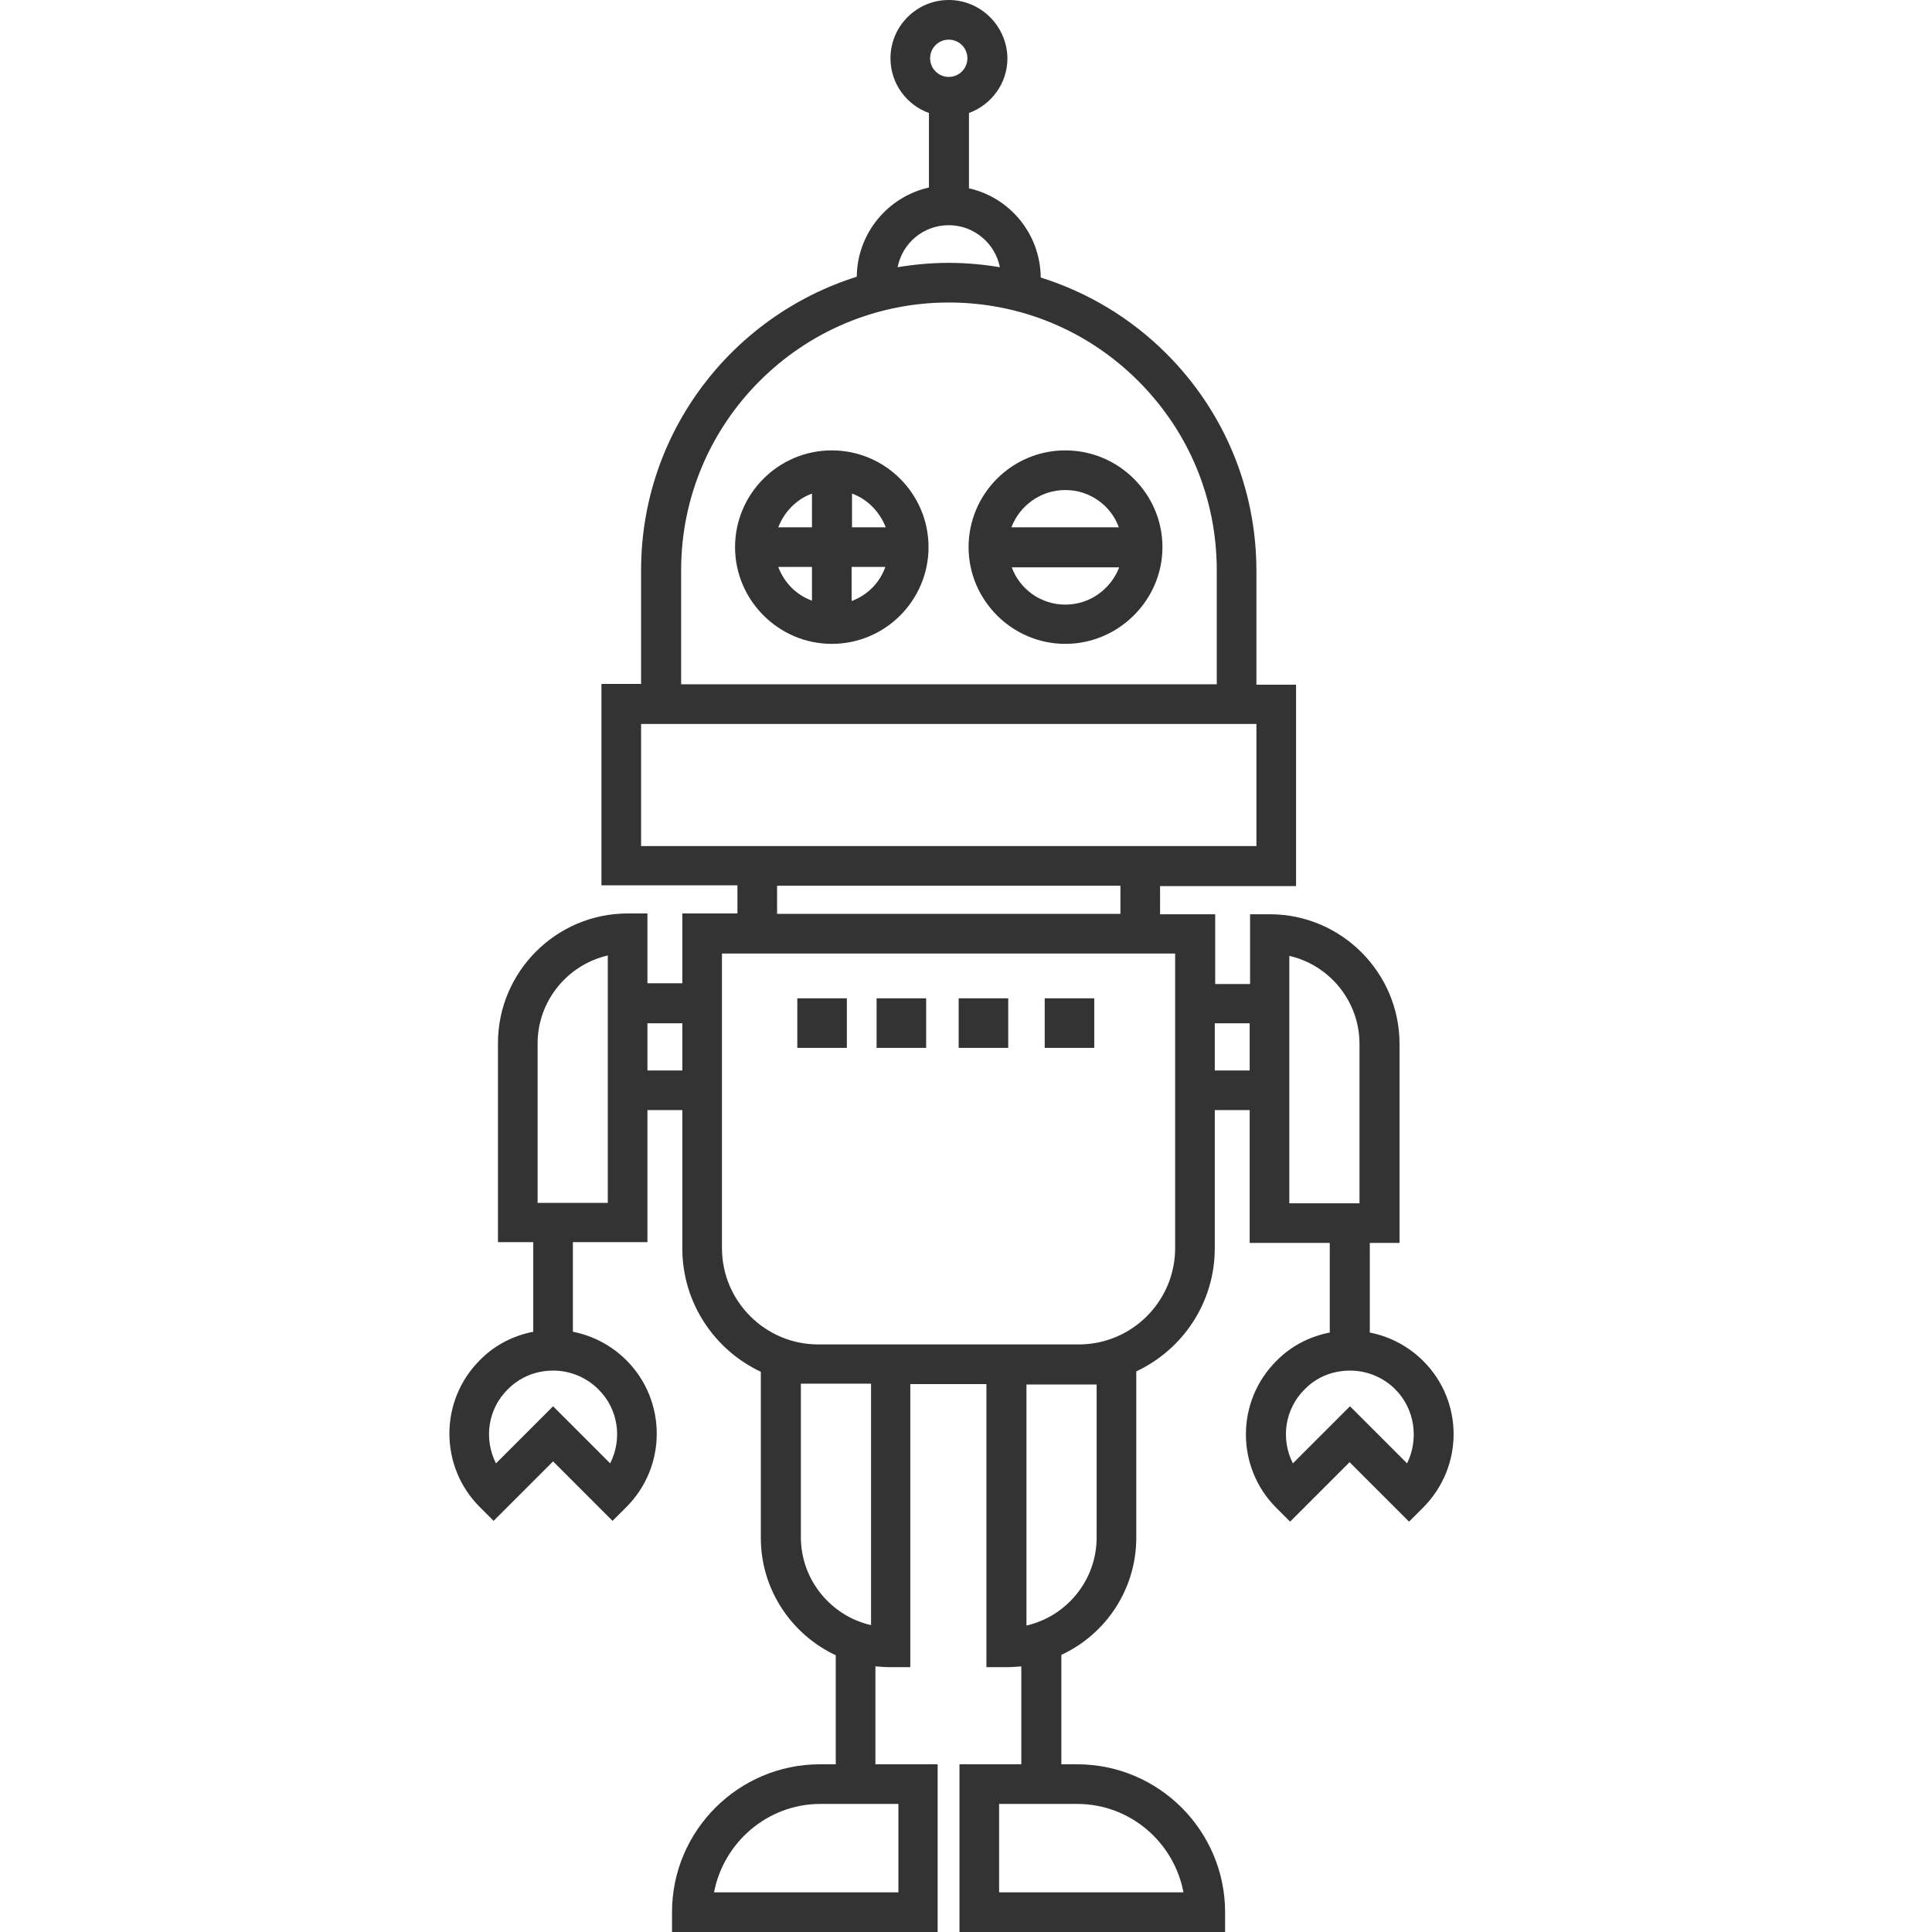 <?xml version="1.0" encoding="utf-8"?>
<!-- Generator: Adobe Illustrator 23.0.1, SVG Export Plug-In . SVG Version: 6.00 Build 0)  -->
<svg version="1.1" xmlns="http://www.w3.org/2000/svg" xmlns:xlink="http://www.w3.org/1999/xlink" x="0px" y="0px"
	 viewBox="0 0 487.3 487.3" style="enable-background:new 0 0 487.3 487.3;" xml:space="preserve">
<style type="text/css">
	.st0{display:none;}
	.st1{display:inline;fill:#333333;}
	.st2{display:inline;fill:#FF3333;}
	.st3{display:inline;fill:#66CC33;}
	.st4{display:inline;fill:#29ABE2;}
	.st5{fill:#333333;}
</style>
<g id="Capa_1_copy_3" class="st0">
	<path class="st1" d="M209.8,113.6c-13.5,0-24.4,11-24.4,24.4s11,24.4,24.4,24.4c13.5,0,24.4-11,24.4-24.4S223.3,113.6,209.8,113.6z
		 M223.4,133h-8.5v-8.5C218.8,125.9,221.9,129.1,223.4,133z M204.8,124.5v8.5h-8.5C197.8,129.1,200.9,125.9,204.8,124.5z M196.3,143
		h8.5v8.5C200.9,150.1,197.8,147,196.3,143z M214.8,151.6V143h8.5C221.9,147,218.8,150.1,214.8,151.6z"/>
	<path class="st1" d="M268.7,113.6c-13.5,0-24.4,11-24.4,24.4s11,24.4,24.4,24.4s24.5-11,24.5-24.4S282.2,113.6,268.7,113.6z
		 M268.7,123.6c6.2,0,11.5,3.9,13.5,9.4h-27.1C257.2,127.5,262.5,123.6,268.7,123.6z M268.7,152.5c-6.2,0-11.5-3.9-13.5-9.4h27.1
		C280.2,148.5,275,152.5,268.7,152.5z"/>
	<path class="st1" d="M359,343.3c-3.7-3.7-8.4-6.2-13.5-7.2v-22.6h7.5v-50.2c0-18-14.7-32.7-32.7-32.7h-5v17.6h-8.8v-17.6h-13.9
		v-7.1h34.3v-50.8h-10v-28.7c0-20.7-8.1-40.2-22.7-54.8c-9-9-19.9-15.5-31.7-19.2c-0.1-11-7.8-20.2-18.1-22.5V28.5
		c5.7-2.1,9.7-7.5,9.7-13.8C254,6.6,247.4,0,239.3,0s-14.7,6.6-14.7,14.7c0,6.4,4.1,11.8,9.7,13.8v18.8
		c-10.3,2.3-18.1,11.5-18.2,22.5c-31.5,9.9-54.4,39.3-54.4,74v28.7h-10v50.8H186v7.1h-13.9v17.6h-8.8v-17.6h-5
		c-18,0-32.7,14.7-32.7,32.7v50.2h8.9v22.6c-5.1,1-9.8,3.4-13.5,7.2c-10.2,10.2-10.2,26.8,0,37l3.5,3.5l15-15l15,15l3.5-3.5
		c10.2-10.2,10.2-26.8,0-37c-3.7-3.7-8.4-6.2-13.5-7.2v-22.6h18.8V280h8.8v34.9c0,13.7,8.1,25.6,19.8,31.1v41.9
		c0,13.1,7.8,24.4,18.9,29.6V445h-4c-20.5,0-37.3,16.7-37.3,37.3v5h67V445h-15.7v-24.7c1.3,0.1,2.5,0.2,3.8,0.2h5v-71.4h19.2v71.4h5
		c1.3,0,2.6-0.1,3.8-0.2V445H242v42.3h67v-5c0-20.5-16.7-37.3-37.3-37.3h-4v-27.6c11.2-5.2,18.9-16.5,18.9-29.6v-41.9
		c11.7-5.5,19.8-17.3,19.8-31.1V280h8.8v33.5h20.2v22.6c-5.1,1-9.8,3.4-13.5,7.2c-10.2,10.2-10.2,26.8,0,37l3.5,3.5l15-15l15,15
		l3.5-3.5C369.2,370,369.2,353.5,359,343.3z M153.9,369.1l-14.4-14.4l-14.4,14.4c-3.1-6.1-2.1-13.7,3-18.7c3.1-3.1,7.1-4.7,11.4-4.7
		s8.4,1.7,11.4,4.7C156,355.4,157,363,153.9,369.1z M226.6,477.3h-46.5c2.4-12.6,13.5-22.3,26.8-22.3h19.7L226.6,477.3L226.6,477.3z
		 M298.5,477.3H252V455h19.7C285,455,296.1,464.6,298.5,477.3z M239.3,10c2.6,0,4.7,2.1,4.7,4.7s-2.1,4.7-4.7,4.7s-4.7-2.1-4.7-4.7
		S236.7,10,239.3,10z M239.3,56.8c6.4,0,11.7,4.6,12.9,10.6c-4.2-0.7-8.5-1.1-12.9-1.1c-4.4,0-8.7,0.4-12.9,1.1
		C227.6,61.3,232.9,56.8,239.3,56.8z M171.8,143.8c0-37.2,30.3-67.5,67.5-67.5c18,0,35,7,47.8,19.8c12.8,12.8,19.8,29.7,19.8,47.8
		v28.7H171.8V143.8z M161.7,213.4v-30.8h155.2v30.8h-24.3H186H161.7z M196,223.4h86.6v7.1H196L196,223.4L196,223.4z M153.3,303.4
		h-17.7v-40.2c0-10.8,7.6-19.9,17.7-22.2v7l0,0V280l0,0V303.4z M163.3,270v-11.9h8.8V270H163.3z M219.7,409.9
		c-10.1-2.3-17.7-11.4-17.7-22.2v-38.7h17.7V409.9z M276.6,349.1v38.7c0,10.8-7.6,19.9-17.7,22.2v-60.8H276.6z M296.4,314.8
		c0,13.4-10.9,24.3-24.3,24.3h-65.7c-13.4,0-24.3-10.9-24.3-24.3v-74.3h114.3L296.4,314.8L296.4,314.8z M315.2,270h-8.8v-11.9h8.8
		V270z M325.2,241.1c10.1,2.3,17.7,11.4,17.7,22.2v40.2h-17.7V241.1z M354.9,369.1l-14.4-14.4l-14.4,14.4c-3.1-6.1-2.1-13.7,3-18.7
		c3-3.1,7.1-4.7,11.4-4.7c4.3,0,8.4,1.7,11.4,4.7C356.9,355.4,357.9,363,354.9,369.1z"/>
	<rect x="201.1" y="251.8" class="st2" width="12.5" height="12.5"/>
	<rect x="221.1" y="251.8" class="st3" width="12.5" height="12.5"/>
	<rect x="241.8" y="251.8" class="st4" width="12.5" height="12.5"/>
	<rect x="263.5" y="251.8" class="st2" width="12.5" height="12.5"/>
</g>
<g id="Capa_1" class="st0">
	<path class="st1" d="M209.8,113.6c-13.5,0-24.4,11-24.4,24.4s11,24.4,24.4,24.4c13.5,0,24.4-11,24.4-24.4S223.3,113.6,209.8,113.6z
		 M223.4,133h-8.5v-8.5C218.8,125.9,221.9,129.1,223.4,133z M204.8,124.5v8.5h-8.5C197.8,129.1,200.9,125.9,204.8,124.5z M196.3,143
		h8.5v8.5C200.9,150.1,197.8,147,196.3,143z M214.8,151.6V143h8.5C221.9,147,218.8,150.1,214.8,151.6z"/>
	<path class="st1" d="M268.7,113.6c-13.5,0-24.4,11-24.4,24.4s11,24.4,24.4,24.4s24.5-11,24.5-24.4S282.2,113.6,268.7,113.6z
		 M268.7,123.6c6.2,0,11.5,3.9,13.5,9.4h-27.1C257.2,127.5,262.5,123.6,268.7,123.6z M268.7,152.5c-6.2,0-11.5-3.9-13.5-9.4h27.1
		C280.2,148.5,275,152.5,268.7,152.5z"/>
	<path class="st1" d="M359,343.3c-3.7-3.7-8.4-6.2-13.5-7.2v-22.6h7.5v-50.2c0-18-14.7-32.7-32.7-32.7h-5v17.6h-8.8v-17.6h-13.9
		v-7.1h34.3v-50.8h-10v-28.7c0-20.7-8.1-40.2-22.7-54.8c-9-9-19.9-15.5-31.7-19.2c-0.1-11-7.8-20.2-18.1-22.5V28.5
		c5.7-2.1,9.7-7.5,9.7-13.8C254,6.6,247.4,0,239.3,0s-14.7,6.6-14.7,14.7c0,6.4,4.1,11.8,9.7,13.8v18.8
		c-10.3,2.3-18.1,11.5-18.2,22.5c-31.5,9.9-54.4,39.3-54.4,74v28.7h-10v50.8H186v7.1h-13.9v17.6h-8.8v-17.6h-5
		c-18,0-32.7,14.7-32.7,32.7v50.2h8.9v22.6c-5.1,1-9.8,3.4-13.5,7.2c-10.2,10.2-10.2,26.8,0,37l3.5,3.5l15-15l15,15l3.5-3.5
		c10.2-10.2,10.2-26.8,0-37c-3.7-3.7-8.4-6.2-13.5-7.2v-22.6h18.8V280h8.8v34.9c0,13.7,8.1,25.6,19.8,31.1v41.9
		c0,13.1,7.8,24.4,18.9,29.6V445h-4c-20.5,0-37.3,16.7-37.3,37.3v5h67V445h-15.7v-24.7c1.3,0.1,2.5,0.2,3.8,0.2h5v-71.4h19.2v71.4h5
		c1.3,0,2.6-0.1,3.8-0.2V445H242v42.3h67v-5c0-20.5-16.7-37.3-37.3-37.3h-4v-27.6c11.2-5.2,18.9-16.5,18.9-29.6v-41.9
		c11.7-5.5,19.8-17.3,19.8-31.1V280h8.8v33.5h20.2v22.6c-5.1,1-9.8,3.4-13.5,7.2c-10.2,10.2-10.2,26.8,0,37l3.5,3.5l15-15l15,15
		l3.5-3.5C369.2,370,369.2,353.5,359,343.3z M153.9,369.1l-14.4-14.4l-14.4,14.4c-3.1-6.1-2.1-13.7,3-18.7c3.1-3.1,7.1-4.7,11.4-4.7
		s8.4,1.7,11.4,4.7C156,355.4,157,363,153.9,369.1z M226.6,477.3h-46.5c2.4-12.6,13.5-22.3,26.8-22.3h19.7L226.6,477.3L226.6,477.3z
		 M298.5,477.3H252V455h19.7C285,455,296.1,464.6,298.5,477.3z M239.3,10c2.6,0,4.7,2.1,4.7,4.7s-2.1,4.7-4.7,4.7s-4.7-2.1-4.7-4.7
		S236.7,10,239.3,10z M239.3,56.8c6.4,0,11.7,4.6,12.9,10.6c-4.2-0.7-8.5-1.1-12.9-1.1c-4.4,0-8.7,0.4-12.9,1.1
		C227.6,61.3,232.9,56.8,239.3,56.8z M171.8,143.8c0-37.2,30.3-67.5,67.5-67.5c18,0,35,7,47.8,19.8c12.8,12.8,19.8,29.7,19.8,47.8
		v28.7H171.8V143.8z M161.7,213.4v-30.8h155.2v30.8h-24.3H186H161.7z M196,223.4h86.6v7.1H196L196,223.4L196,223.4z M153.3,303.4
		h-17.7v-40.2c0-10.8,7.6-19.9,17.7-22.2v7l0,0V280l0,0V303.4z M163.3,270v-11.9h8.8V270H163.3z M219.7,409.9
		c-10.1-2.3-17.7-11.4-17.7-22.2v-38.7h17.7V409.9z M276.6,349.1v38.7c0,10.8-7.6,19.9-17.7,22.2v-60.8H276.6z M296.4,314.8
		c0,13.4-10.9,24.3-24.3,24.3h-65.7c-13.4,0-24.3-10.9-24.3-24.3v-74.3h114.3L296.4,314.8L296.4,314.8z M315.2,270h-8.8v-11.9h8.8
		V270z M325.2,241.1c10.1,2.3,17.7,11.4,17.7,22.2v40.2h-17.7V241.1z M354.9,369.1l-14.4-14.4l-14.4,14.4c-3.1-6.1-2.1-13.7,3-18.7
		c3-3.1,7.1-4.7,11.4-4.7c4.3,0,8.4,1.7,11.4,4.7C356.9,355.4,357.9,363,354.9,369.1z"/>
	<rect x="201.1" y="251.8" class="st2" width="12.5" height="12.5"/>
	<rect x="221.1" y="251.8" class="st3" width="12.5" height="12.5"/>
	<rect x="241.8" y="251.8" class="st4" width="12.5" height="12.5"/>
	<rect x="263.5" y="251.8" class="st2" width="12.5" height="12.5"/>
</g>
<g id="Capa_1_copy" class="st0">
	<path class="st1" d="M209.8,113.6c-13.5,0-24.4,11-24.4,24.4s11,24.4,24.4,24.4c13.5,0,24.4-11,24.4-24.4S223.3,113.6,209.8,113.6z
		 M223.4,133h-8.5v-8.5C218.8,125.9,221.9,129.1,223.4,133z M204.8,124.5v8.5h-8.5C197.8,129.1,200.9,125.9,204.8,124.5z M196.3,143
		h8.5v8.5C200.9,150.1,197.8,147,196.3,143z M214.8,151.6V143h8.5C221.9,147,218.8,150.1,214.8,151.6z"/>
	<path class="st1" d="M268.7,113.6c-13.5,0-24.4,11-24.4,24.4s11,24.4,24.4,24.4s24.5-11,24.5-24.4S282.2,113.6,268.7,113.6z
		 M268.7,123.6c6.2,0,11.5,3.9,13.5,9.4h-27.1C257.2,127.5,262.5,123.6,268.7,123.6z M268.7,152.5c-6.2,0-11.5-3.9-13.5-9.4h27.1
		C280.2,148.5,275,152.5,268.7,152.5z"/>
	<path class="st1" d="M359,343.3c-3.7-3.7-8.4-6.2-13.5-7.2v-22.6h7.5v-50.2c0-18-14.7-32.7-32.7-32.7h-5v17.6h-8.8v-17.6h-13.9
		v-7.1h34.3v-50.8h-10v-28.7c0-20.7-8.1-40.2-22.7-54.8c-9-9-19.9-15.5-31.7-19.2c-0.1-11-7.8-20.2-18.1-22.5V28.5
		c5.7-2.1,9.7-7.5,9.7-13.8C254,6.6,247.4,0,239.3,0s-14.7,6.6-14.7,14.7c0,6.4,4.1,11.8,9.7,13.8v18.8
		c-10.3,2.3-18.1,11.5-18.2,22.5c-31.5,9.9-54.4,39.3-54.4,74v28.7h-10v50.8H186v7.1h-13.9v17.6h-8.8v-17.6h-5
		c-18,0-32.7,14.7-32.7,32.7v50.2h8.9v22.6c-5.1,1-9.8,3.4-13.5,7.2c-10.2,10.2-10.2,26.8,0,37l3.5,3.5l15-15l15,15l3.5-3.5
		c10.2-10.2,10.2-26.8,0-37c-3.7-3.7-8.4-6.2-13.5-7.2v-22.6h18.8V280h8.8v34.9c0,13.7,8.1,25.6,19.8,31.1v41.9
		c0,13.1,7.8,24.4,18.9,29.6V445h-4c-20.5,0-37.3,16.7-37.3,37.3v5h67V445h-15.7v-24.7c1.3,0.1,2.5,0.2,3.8,0.2h5v-71.4h19.2v71.4h5
		c1.3,0,2.6-0.1,3.8-0.2V445H242v42.3h67v-5c0-20.5-16.7-37.3-37.3-37.3h-4v-27.6c11.2-5.2,18.9-16.5,18.9-29.6v-41.9
		c11.7-5.5,19.8-17.3,19.8-31.1V280h8.8v33.5h20.2v22.6c-5.1,1-9.8,3.4-13.5,7.2c-10.2,10.2-10.2,26.8,0,37l3.5,3.5l15-15l15,15
		l3.5-3.5C369.2,370,369.2,353.5,359,343.3z M153.9,369.1l-14.4-14.4l-14.4,14.4c-3.1-6.1-2.1-13.7,3-18.7c3.1-3.1,7.1-4.7,11.4-4.7
		s8.4,1.7,11.4,4.7C156,355.4,157,363,153.9,369.1z M226.6,477.3h-46.5c2.4-12.6,13.5-22.3,26.8-22.3h19.7L226.6,477.3L226.6,477.3z
		 M298.5,477.3H252V455h19.7C285,455,296.1,464.6,298.5,477.3z M239.3,10c2.6,0,4.7,2.1,4.7,4.7s-2.1,4.7-4.7,4.7s-4.7-2.1-4.7-4.7
		S236.7,10,239.3,10z M239.3,56.8c6.4,0,11.7,4.6,12.9,10.6c-4.2-0.7-8.5-1.1-12.9-1.1c-4.4,0-8.7,0.4-12.9,1.1
		C227.6,61.3,232.9,56.8,239.3,56.8z M171.8,143.8c0-37.2,30.3-67.5,67.5-67.5c18,0,35,7,47.8,19.8c12.8,12.8,19.8,29.7,19.8,47.8
		v28.7H171.8V143.8z M161.7,213.4v-30.8h155.2v30.8h-24.3H186H161.7z M196,223.4h86.6v7.1H196L196,223.4L196,223.4z M153.3,303.4
		h-17.7v-40.2c0-10.8,7.6-19.9,17.7-22.2v7l0,0V280l0,0V303.4z M163.3,270v-11.9h8.8V270H163.3z M219.7,409.9
		c-10.1-2.3-17.7-11.4-17.7-22.2v-38.7h17.7V409.9z M276.6,349.1v38.7c0,10.8-7.6,19.9-17.7,22.2v-60.8H276.6z M296.4,314.8
		c0,13.4-10.9,24.3-24.3,24.3h-65.7c-13.4,0-24.3-10.9-24.3-24.3v-74.3h114.3L296.4,314.8L296.4,314.8z M315.2,270h-8.8v-11.9h8.8
		V270z M325.2,241.1c10.1,2.3,17.7,11.4,17.7,22.2v40.2h-17.7V241.1z M354.9,369.1l-14.4-14.4l-14.4,14.4c-3.1-6.1-2.1-13.7,3-18.7
		c3-3.1,7.1-4.7,11.4-4.7c4.3,0,8.4,1.7,11.4,4.7C356.9,355.4,357.9,363,354.9,369.1z"/>
	<rect x="201.1" y="251.8" class="st3" width="12.5" height="12.5"/>
	<rect x="221.1" y="251.8" class="st4" width="12.5" height="12.5"/>
	<rect x="241.8" y="251.8" class="st2" width="12.5" height="12.5"/>
	<rect x="263.5" y="251.8" class="st4" width="12.5" height="12.5"/>
</g>
<g id="Capa_1_copy_2">
	<path class="st5" d="M209.8,113.6c-13.5,0-24.4,11-24.4,24.4s11,24.4,24.4,24.4c13.5,0,24.4-11,24.4-24.4S223.3,113.6,209.8,113.6z
		 M223.4,133h-8.5v-8.5C218.8,125.9,221.9,129.1,223.4,133z M204.8,124.5v8.5h-8.5C197.8,129.1,200.9,125.9,204.8,124.5z M196.3,143
		h8.5v8.5C200.9,150.1,197.8,147,196.3,143z M214.8,151.6V143h8.5C221.9,147,218.8,150.1,214.8,151.6z"/>
	<path class="st5" d="M268.7,113.6c-13.5,0-24.4,11-24.4,24.4s11,24.4,24.4,24.4s24.5-11,24.5-24.4S282.2,113.6,268.7,113.6z
		 M268.7,123.6c6.2,0,11.5,3.9,13.5,9.4h-27.1C257.2,127.5,262.5,123.6,268.7,123.6z M268.7,152.5c-6.2,0-11.5-3.9-13.5-9.4h27.1
		C280.2,148.5,275,152.5,268.7,152.5z"/>
	<path class="st5" d="M359,343.3c-3.7-3.7-8.4-6.2-13.5-7.2v-22.6h7.5v-50.2c0-18-14.7-32.7-32.7-32.7h-5v17.6h-8.8v-17.6h-13.9
		v-7.1h34.3v-50.8h-10v-28.7c0-20.7-8.1-40.2-22.7-54.8c-9-9-19.9-15.5-31.7-19.2c-0.1-11-7.8-20.2-18.1-22.5V28.5
		c5.7-2.1,9.7-7.5,9.7-13.8C254,6.6,247.4,0,239.3,0s-14.7,6.6-14.7,14.7c0,6.4,4.1,11.8,9.7,13.8v18.8
		c-10.3,2.3-18.1,11.5-18.2,22.5c-31.5,9.9-54.4,39.3-54.4,74v28.7h-10v50.8H186v7.1h-13.9v17.6h-8.8v-17.6h-5
		c-18,0-32.7,14.7-32.7,32.7v50.2h8.9v22.6c-5.1,1-9.8,3.4-13.5,7.2c-10.2,10.2-10.2,26.8,0,37l3.5,3.5l15-15l15,15l3.5-3.5
		c10.2-10.2,10.2-26.8,0-37c-3.7-3.7-8.4-6.2-13.5-7.2v-22.6h18.8V280h8.8v34.9c0,13.7,8.1,25.6,19.8,31.1v41.9
		c0,13.1,7.8,24.4,18.9,29.6V445h-4c-20.5,0-37.3,16.7-37.3,37.3v5h67V445h-15.7v-24.7c1.3,0.1,2.5,0.2,3.8,0.2h5v-71.4h19.2v71.4h5
		c1.3,0,2.6-0.1,3.8-0.2V445H242v42.3h67v-5c0-20.5-16.7-37.3-37.3-37.3h-4v-27.6c11.2-5.2,18.9-16.5,18.9-29.6v-41.9
		c11.7-5.5,19.8-17.3,19.8-31.1V280h8.8v33.5h20.2v22.6c-5.1,1-9.8,3.4-13.5,7.2c-10.2,10.2-10.2,26.8,0,37l3.5,3.5l15-15l15,15
		l3.5-3.5C369.2,370,369.2,353.5,359,343.3z M153.9,369.1l-14.4-14.4l-14.4,14.4c-3.1-6.1-2.1-13.7,3-18.7c3.1-3.1,7.1-4.7,11.4-4.7
		s8.4,1.7,11.4,4.7C156,355.4,157,363,153.9,369.1z M226.6,477.3h-46.5c2.4-12.6,13.5-22.3,26.8-22.3h19.7L226.6,477.3L226.6,477.3z
		 M298.5,477.3H252V455h19.7C285,455,296.1,464.6,298.5,477.3z M239.3,10c2.6,0,4.7,2.1,4.7,4.7s-2.1,4.7-4.7,4.7s-4.7-2.1-4.7-4.7
		S236.7,10,239.3,10z M239.3,56.8c6.4,0,11.7,4.6,12.9,10.6c-4.2-0.7-8.5-1.1-12.9-1.1c-4.4,0-8.7,0.4-12.9,1.1
		C227.6,61.3,232.9,56.8,239.3,56.8z M171.8,143.8c0-37.2,30.3-67.5,67.5-67.5c18,0,35,7,47.8,19.8c12.8,12.8,19.8,29.7,19.8,47.8
		v28.7H171.8V143.8z M161.7,213.4v-30.8h155.2v30.8h-24.3H186H161.7z M196,223.4h86.6v7.1H196L196,223.4L196,223.4z M153.3,303.4
		h-17.7v-40.2c0-10.8,7.6-19.9,17.7-22.2v7l0,0V280l0,0V303.4z M163.3,270v-11.9h8.8V270H163.3z M219.7,409.9
		c-10.1-2.3-17.7-11.4-17.7-22.2v-38.7h17.7V409.9z M276.6,349.1v38.7c0,10.8-7.6,19.9-17.7,22.2v-60.8H276.6z M296.4,314.8
		c0,13.4-10.9,24.3-24.3,24.3h-65.7c-13.4,0-24.3-10.9-24.3-24.3v-74.3h114.3L296.4,314.8L296.4,314.8z M315.2,270h-8.8v-11.9h8.8
		V270z M325.2,241.1c10.1,2.3,17.7,11.4,17.7,22.2v40.2h-17.7V241.1z M354.9,369.1l-14.4-14.4l-14.4,14.4c-3.1-6.1-2.1-13.7,3-18.7
		c3-3.1,7.1-4.7,11.4-4.7c4.3,0,8.4,1.7,11.4,4.7C356.9,355.4,357.9,363,354.9,369.1z"/>
	<rect x="201.1" y="251.8" class="st5" width="12.5" height="12.5"/>
	<rect x="221.1" y="251.8" class="st5" width="12.5" height="12.5"/>
	<rect x="241.8" y="251.8" class="st5" width="12.5" height="12.5"/>
	<rect x="263.5" y="251.8" class="st5" width="12.5" height="12.5"/>
</g>
</svg>
